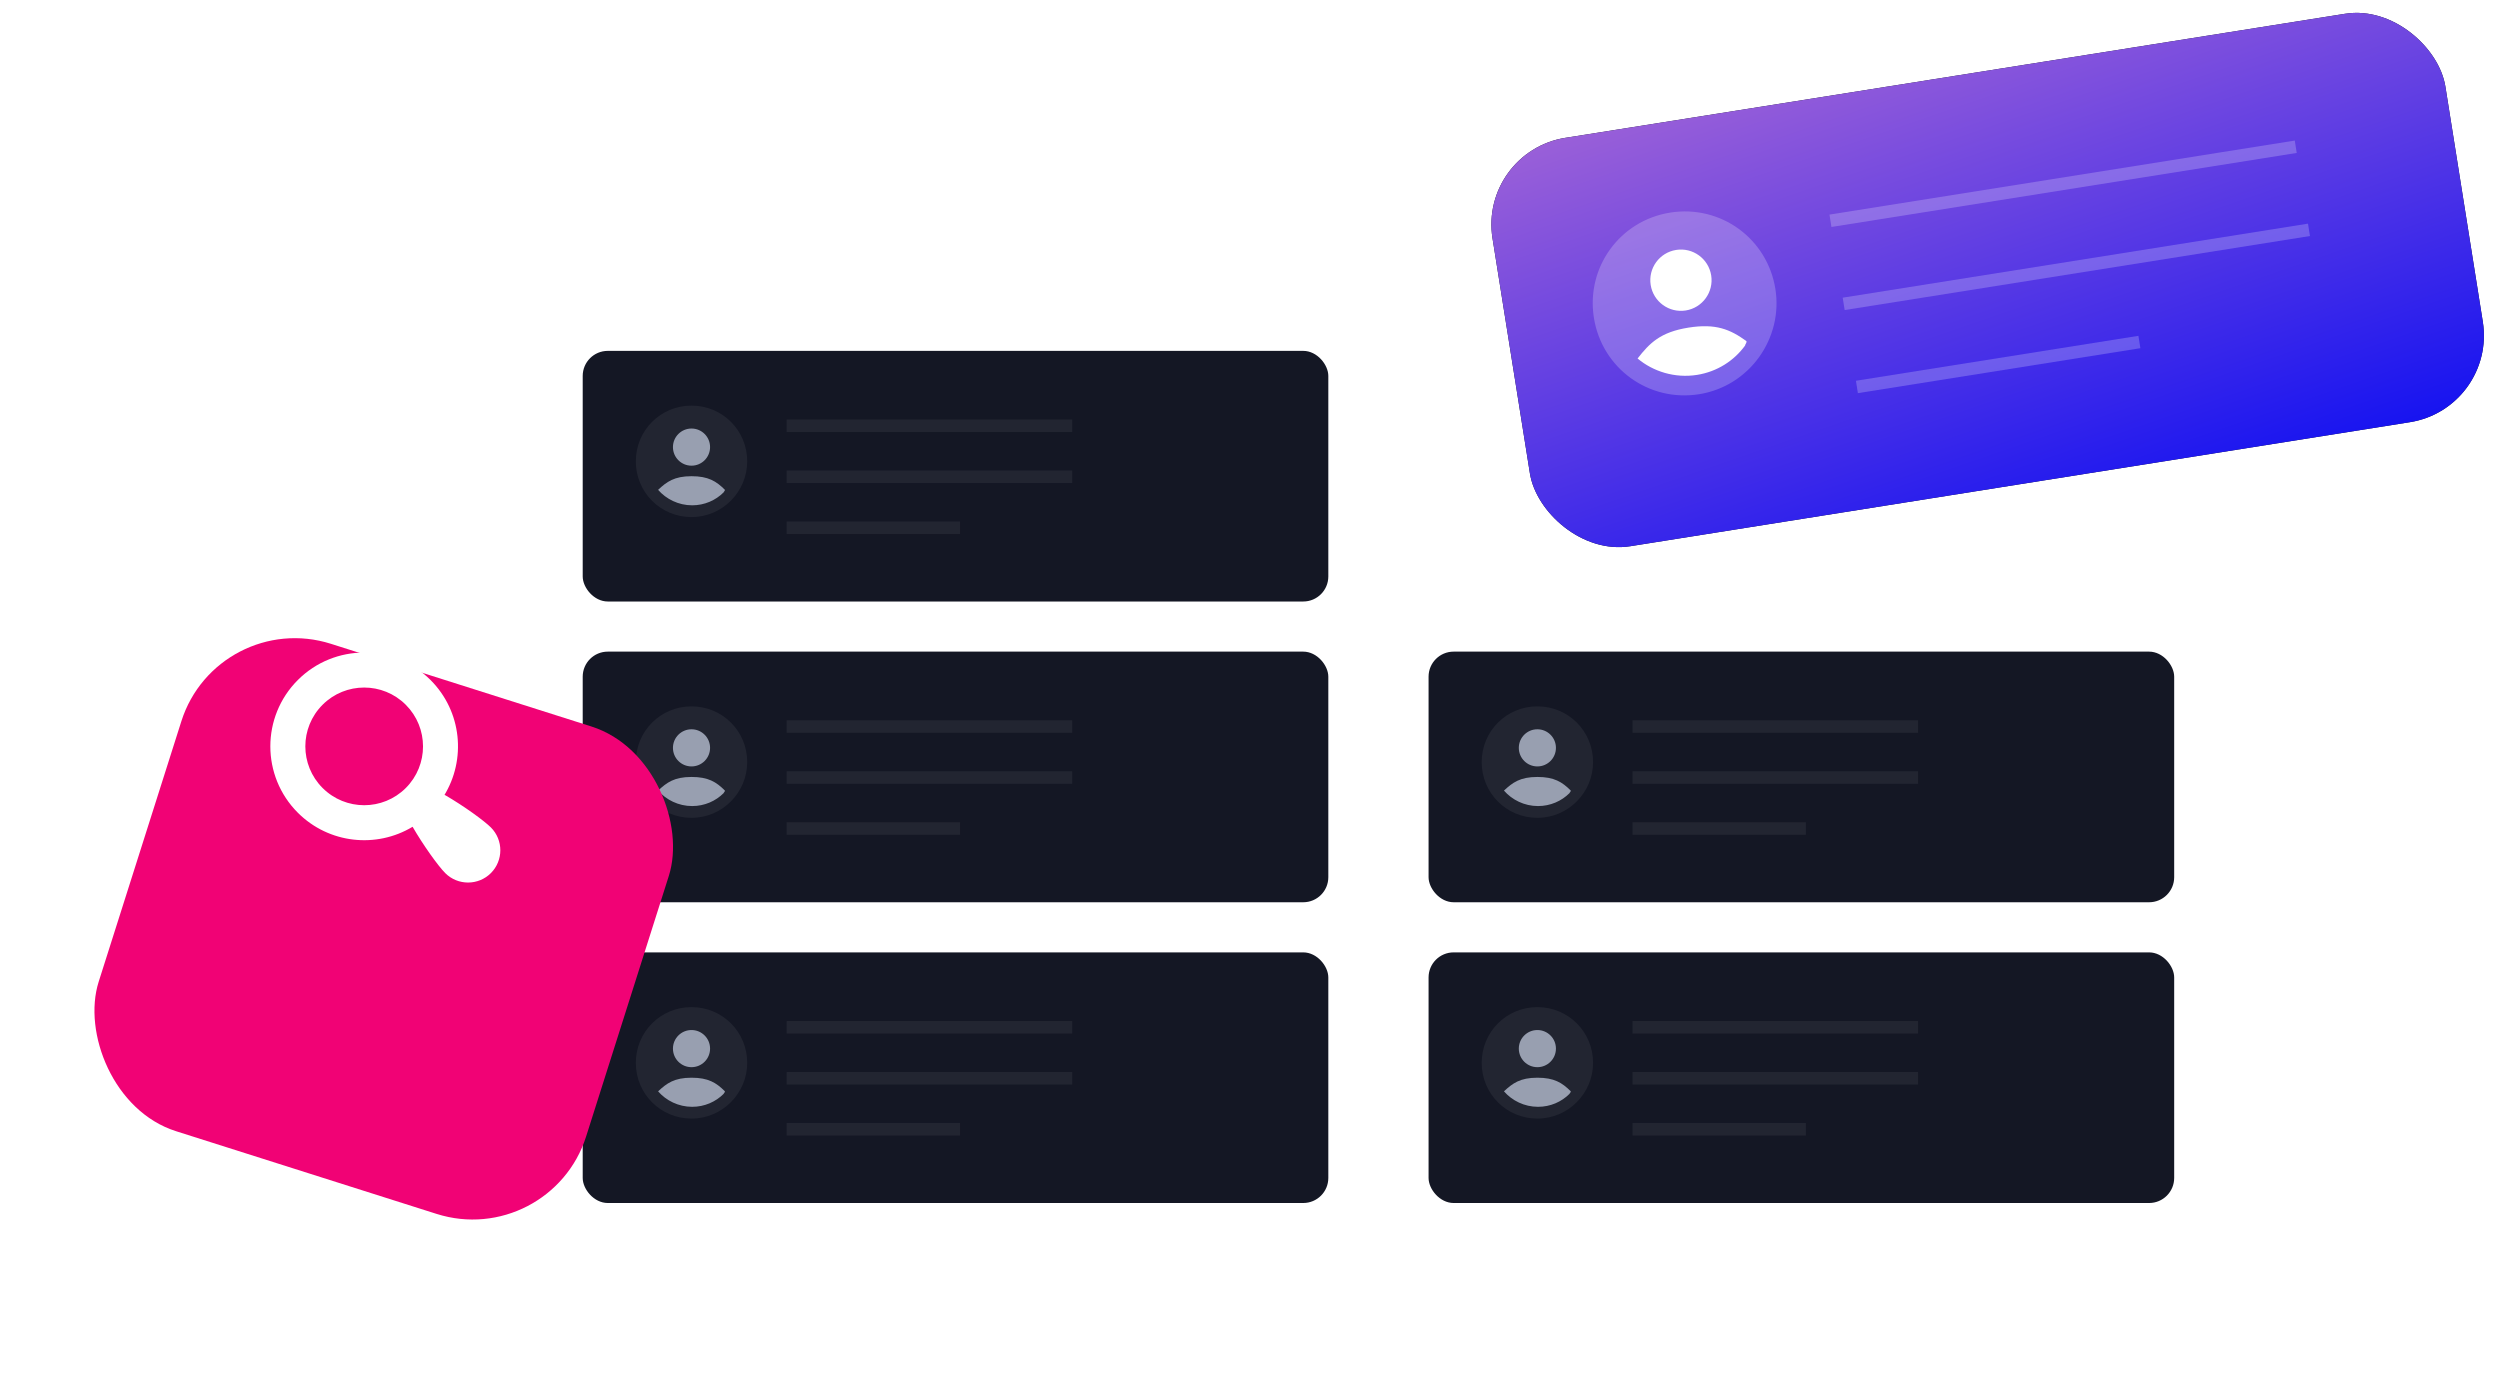 <svg width="399" height="220" viewBox="0 0 399 220" fill="none" xmlns="http://www.w3.org/2000/svg">
<rect x="74.209" y="10.514" width="295.394" height="207.925" rx="22" stroke="white" stroke-opacity="0.1" stroke-width="2"/>
<circle cx="96.061" cy="29.061" r="3.061" fill="white" fill-opacity="0.19"/>
<circle cx="105.641" cy="29.061" r="3.061" fill="white" fill-opacity="0.19"/>
<circle cx="115.22" cy="29.061" r="3.061" fill="white" fill-opacity="0.19"/>
<rect x="93" y="56" width="119" height="40" rx="4" fill="#141724"/>
<path d="M110.366 82.525C105.429 82.525 101.479 78.572 101.479 73.631C101.479 68.689 105.429 64.736 110.366 64.736C115.304 64.736 119.254 68.689 119.254 73.631C119.254 78.473 115.304 82.525 110.366 82.525Z" fill="#222531"/>
<path d="M115.699 78.177C114.316 76.793 113.032 76.002 110.366 76.002C107.601 76.002 106.416 76.892 105.033 78.177C106.317 79.659 108.292 80.647 110.465 80.647C112.44 80.647 114.217 79.857 115.501 78.572C115.501 78.473 115.699 78.374 115.699 78.177C115.798 78.177 115.699 78.177 115.699 78.177Z" fill="#989FB0"/>
<path d="M110.365 74.322C112.001 74.322 113.327 72.995 113.327 71.357C113.327 69.72 112.001 68.393 110.365 68.393C108.728 68.393 107.402 69.72 107.402 71.357C107.402 72.995 108.728 74.322 110.365 74.322Z" fill="#989FB0"/>
<path d="M125.551 76.092H171.124" stroke="#222531" stroke-width="2" stroke-miterlimit="10"/>
<path d="M125.551 67.954H171.124" stroke="#222531" stroke-width="2" stroke-miterlimit="10"/>
<path d="M125.551 84.23H153.22" stroke="#222531" stroke-width="2" stroke-miterlimit="10"/>
<rect x="93" y="104" width="119" height="40" rx="4" fill="#141724"/>
<path d="M110.366 130.525C105.429 130.525 101.479 126.572 101.479 121.631C101.479 116.689 105.429 112.736 110.366 112.736C115.304 112.736 119.254 116.689 119.254 121.631C119.254 126.473 115.304 130.525 110.366 130.525Z" fill="#222531"/>
<path d="M115.699 126.177C114.316 124.793 113.032 124.002 110.366 124.002C107.601 124.002 106.416 124.892 105.033 126.177C106.317 127.659 108.292 128.647 110.465 128.647C112.44 128.647 114.217 127.857 115.501 126.572C115.501 126.473 115.699 126.374 115.699 126.177C115.798 126.177 115.699 126.177 115.699 126.177Z" fill="#989FB0"/>
<path d="M110.365 122.322C112.001 122.322 113.327 120.995 113.327 119.357C113.327 117.72 112.001 116.393 110.365 116.393C108.728 116.393 107.402 117.72 107.402 119.357C107.402 120.995 108.728 122.322 110.365 122.322Z" fill="#989FB0"/>
<path d="M125.551 124.092H171.124" stroke="#222531" stroke-width="2" stroke-miterlimit="10"/>
<path d="M125.551 115.954H171.124" stroke="#222531" stroke-width="2" stroke-miterlimit="10"/>
<path d="M125.551 132.229H153.22" stroke="#222531" stroke-width="2" stroke-miterlimit="10"/>
<rect x="93" y="152" width="119" height="40" rx="4" fill="#141724"/>
<path d="M110.366 178.525C105.429 178.525 101.479 174.572 101.479 169.631C101.479 164.689 105.429 160.736 110.366 160.736C115.304 160.736 119.254 164.689 119.254 169.631C119.254 174.473 115.304 178.525 110.366 178.525Z" fill="#222531"/>
<path d="M115.699 174.177C114.316 172.793 113.032 172.002 110.366 172.002C107.601 172.002 106.416 172.892 105.033 174.177C106.317 175.659 108.292 176.647 110.465 176.647C112.44 176.647 114.217 175.857 115.501 174.572C115.501 174.473 115.699 174.374 115.699 174.177C115.798 174.177 115.699 174.177 115.699 174.177Z" fill="#989FB0"/>
<path d="M110.365 170.322C112.001 170.322 113.327 168.995 113.327 167.357C113.327 165.72 112.001 164.393 110.365 164.393C108.728 164.393 107.402 165.72 107.402 167.357C107.402 168.995 108.728 170.322 110.365 170.322Z" fill="#989FB0"/>
<path d="M125.551 172.092H171.124" stroke="#222531" stroke-width="2" stroke-miterlimit="10"/>
<path d="M125.551 163.954H171.124" stroke="#222531" stroke-width="2" stroke-miterlimit="10"/>
<path d="M125.551 180.229H153.22" stroke="#222531" stroke-width="2" stroke-miterlimit="10"/>
<rect x="228" y="104" width="119" height="40" rx="4" fill="#141724"/>
<path d="M245.366 130.525C240.429 130.525 236.479 126.572 236.479 121.631C236.479 116.689 240.429 112.736 245.366 112.736C250.304 112.736 254.254 116.689 254.254 121.631C254.254 126.473 250.304 130.525 245.366 130.525Z" fill="#222531"/>
<path d="M250.699 126.177C249.316 124.793 248.032 124.002 245.366 124.002C242.601 124.002 241.416 124.892 240.033 126.177C241.317 127.659 243.292 128.647 245.465 128.647C247.44 128.647 249.217 127.857 250.501 126.572C250.501 126.473 250.699 126.374 250.699 126.177C250.798 126.177 250.699 126.177 250.699 126.177Z" fill="#989FB0"/>
<path d="M245.365 122.322C247.001 122.322 248.327 120.995 248.327 119.357C248.327 117.72 247.001 116.393 245.365 116.393C243.728 116.393 242.402 117.72 242.402 119.357C242.402 120.995 243.728 122.322 245.365 122.322Z" fill="#989FB0"/>
<path d="M260.551 124.092H306.124" stroke="#222531" stroke-width="2" stroke-miterlimit="10"/>
<path d="M260.551 115.954H306.124" stroke="#222531" stroke-width="2" stroke-miterlimit="10"/>
<path d="M260.551 132.229H288.22" stroke="#222531" stroke-width="2" stroke-miterlimit="10"/>
<rect x="228" y="152" width="119" height="40" rx="4" fill="#141724"/>
<path d="M245.366 178.525C240.429 178.525 236.479 174.572 236.479 169.631C236.479 164.689 240.429 160.736 245.366 160.736C250.304 160.736 254.254 164.689 254.254 169.631C254.254 174.473 250.304 178.525 245.366 178.525Z" fill="#222531"/>
<path d="M250.699 174.177C249.316 172.793 248.032 172.002 245.366 172.002C242.601 172.002 241.416 172.892 240.033 174.177C241.317 175.659 243.292 176.647 245.465 176.647C247.44 176.647 249.217 175.857 250.501 174.572C250.501 174.473 250.699 174.374 250.699 174.177C250.798 174.177 250.699 174.177 250.699 174.177Z" fill="#989FB0"/>
<path d="M245.365 170.322C247.001 170.322 248.327 168.995 248.327 167.357C248.327 165.72 247.001 164.393 245.365 164.393C243.728 164.393 242.402 165.72 242.402 167.357C242.402 168.995 243.728 170.322 245.365 170.322Z" fill="#989FB0"/>
<path d="M260.551 172.092H306.124" stroke="#222531" stroke-width="2" stroke-miterlimit="10"/>
<path d="M260.551 163.954H306.124" stroke="#222531" stroke-width="2" stroke-miterlimit="10"/>
<path d="M260.551 180.229H288.22" stroke="#222531" stroke-width="2" stroke-miterlimit="10"/>
<g filter="url(#filter0_i_204_6)">
<rect x="236" y="24.196" width="154" height="66" rx="14" transform="rotate(-9.04 236 24.196)" fill="#141724"/>
<rect x="236" y="24.196" width="154" height="66" rx="14" transform="rotate(-9.04 236 24.196)" fill="url(#paint0_linear_204_6)"/>
</g>
<path d="M271.175 62.917C263.129 64.197 255.667 58.78 254.386 50.728C253.105 42.676 258.517 35.21 266.564 33.93C274.61 32.65 282.071 38.068 283.352 46.119C284.608 54.01 279.221 61.637 271.175 62.917Z" fill="white" fill-opacity="0.22"/>
<path d="M278.737 54.449C276.126 52.553 273.829 51.597 269.484 52.288C264.978 53.005 263.277 54.762 261.358 57.214C263.834 59.297 267.309 60.395 270.849 59.832C274.067 59.319 276.759 57.57 278.518 55.144C278.492 54.983 278.788 54.771 278.737 54.449C278.898 54.423 278.737 54.449 278.737 54.449Z" fill="white"/>
<path d="M269.047 49.551C271.713 49.127 273.53 46.62 273.106 43.952C272.681 41.284 270.176 39.465 267.509 39.889C264.843 40.313 263.026 42.82 263.45 45.488C263.875 48.156 266.38 49.975 269.047 49.551Z" fill="white"/>
<path d="M294.252 48.497L368.512 36.682" stroke="white" stroke-opacity="0.22" stroke-width="2" stroke-miterlimit="10"/>
<path d="M292.142 35.236L366.402 23.421" stroke="white" stroke-opacity="0.22" stroke-width="2" stroke-miterlimit="10"/>
<path d="M296.362 61.757L341.448 54.584" stroke="white" stroke-opacity="0.22" stroke-width="2" stroke-miterlimit="10"/>
<g filter="url(#filter1_di_204_6)">
<rect x="34.694" y="73" width="81.621" height="81.621" rx="19" transform="rotate(17.61 34.694 73)" fill="#F10275"/>
</g>
<path d="M78.348 132.062C77.332 131.046 74.132 128.684 70.955 126.854C70.92 126.906 70.886 126.957 70.852 127.015C74.436 121.239 73.731 113.548 68.712 108.53C62.862 102.685 53.382 102.685 47.532 108.53C41.682 114.385 41.688 123.86 47.532 129.71C52.504 134.677 60.092 135.428 65.85 131.953C67.508 134.832 69.922 138.21 71.064 139.351C73.071 141.359 76.34 141.353 78.348 139.345C80.355 137.332 80.355 134.075 78.348 132.062ZM64.766 125.764C61.096 129.429 55.154 129.429 51.483 125.759C47.819 122.094 47.813 116.152 51.483 112.481C55.148 108.816 61.096 108.816 64.761 112.481C68.431 116.152 68.431 122.099 64.766 125.764Z" fill="white"/>
<defs>
<filter id="filter0_i_204_6" x="238.024" y="2.023" width="158.41" height="85.33" filterUnits="userSpaceOnUse" color-interpolation-filters="sRGB">
<feFlood flood-opacity="0" result="BackgroundImageFix"/>
<feBlend mode="normal" in="SourceGraphic" in2="BackgroundImageFix" result="shape"/>
<feColorMatrix in="SourceAlpha" type="matrix" values="0 0 0 0 0 0 0 0 0 0 0 0 0 0 0 0 0 0 127 0" result="hardAlpha"/>
<feOffset/>
<feGaussianBlur stdDeviation="10"/>
<feComposite in2="hardAlpha" operator="arithmetic" k2="-1" k3="1"/>
<feColorMatrix type="matrix" values="0 0 0 0 1 0 0 0 0 1 0 0 0 0 1 0 0 0 0.3 0"/>
<feBlend mode="normal" in2="shape" result="effect1_innerShadow_204_6"/>
</filter>
<filter id="filter1_di_204_6" x="0.854" y="77.853" width="120.784" height="130.784" filterUnits="userSpaceOnUse" color-interpolation-filters="sRGB">
<feFlood flood-opacity="0" result="BackgroundImageFix"/>
<feColorMatrix in="SourceAlpha" type="matrix" values="0 0 0 0 0 0 0 0 0 0 0 0 0 0 0 0 0 0 127 0" result="hardAlpha"/>
<feMorphology radius="16" operator="erode" in="SourceAlpha" result="effect1_dropShadow_204_6"/>
<feOffset dy="24"/>
<feGaussianBlur stdDeviation="15"/>
<feComposite in2="hardAlpha" operator="out"/>
<feColorMatrix type="matrix" values="0 0 0 0 0.588 0 0 0 0 0.165 0 0 0 0 0.918 0 0 0 0.5 0"/>
<feBlend mode="normal" in2="BackgroundImageFix" result="effect1_dropShadow_204_6"/>
<feBlend mode="normal" in="SourceGraphic" in2="effect1_dropShadow_204_6" result="shape"/>
<feColorMatrix in="SourceAlpha" type="matrix" values="0 0 0 0 0 0 0 0 0 0 0 0 0 0 0 0 0 0 127 0" result="hardAlpha"/>
<feOffset/>
<feGaussianBlur stdDeviation="20"/>
<feComposite in2="hardAlpha" operator="arithmetic" k2="-1" k3="1"/>
<feColorMatrix type="matrix" values="0 0 0 0 1 0 0 0 0 1 0 0 0 0 1 0 0 0 0.5 0"/>
<feBlend mode="normal" in2="shape" result="effect2_innerShadow_204_6"/>
</filter>
<linearGradient id="paint0_linear_204_6" x1="184.12" y1="16.03" x2="203.595" y2="126.684" gradientUnits="userSpaceOnUse">
<stop stop-color="#B670D3"/>
<stop offset="0.996" stop-color="#0F0FF2"/>
</linearGradient>
</defs>
</svg>
